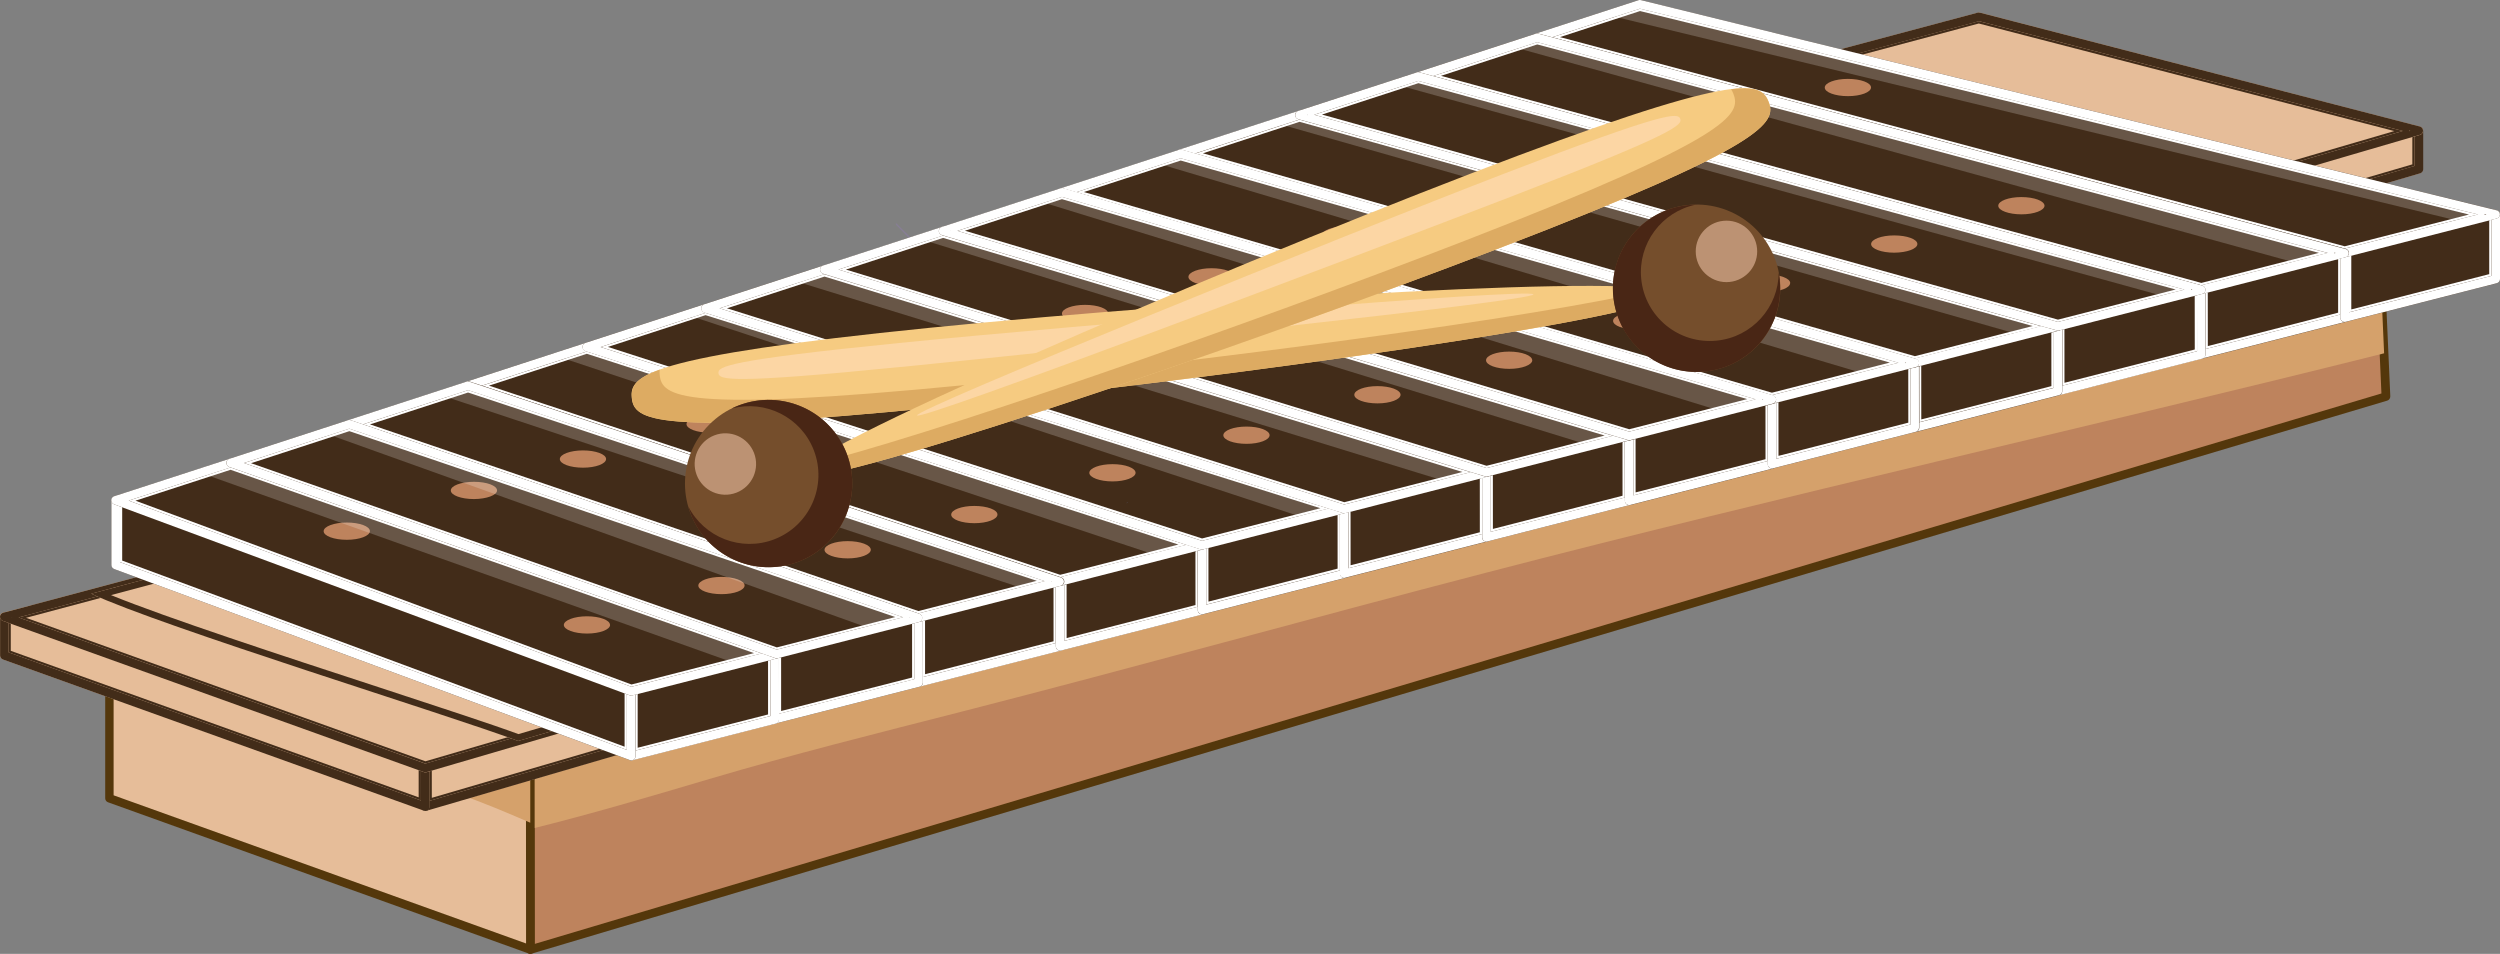 <?xml version="1.0" encoding="UTF-8"?>
<svg xmlns="http://www.w3.org/2000/svg" viewBox="0 0 262.09 100">
  <rect x="0" y="0" width="262.09" height="100" fill="#808080" stroke="none"/>
  <defs>
    <style>
      .cls-1 {
        fill: #492615;
      }

      .cls-2 {
        fill: #d5a16b;
      }

      .cls-2, .cls-3, .cls-4 {
        mix-blend-mode: multiply;
      }

      .cls-5 {
        fill: #bc9273;
      }

      .cls-6, .cls-7 {
        fill: #fff;
      }

      .cls-8 {
        fill: #754e2c;
      }

      .cls-9 {
        fill: #fcd6a4;
      }

      .cls-10 {
        fill: #749ae9;
      }

      .cls-7 {
        mix-blend-mode: screen;
        opacity: .2;
      }

      .cls-11 {
        fill: #54370b;
      }

      .cls-12 {
        isolation: isolate;
      }

      .cls-13 {
        fill: #e6bd99;
      }

      .cls-14 {
        fill: #ddab62;
      }

      .cls-15 {
        fill: #422c19;
      }

      .cls-4 {
        fill: #917cb5;
        opacity: .4;
      }

      .cls-16 {
        fill: #be835d;
      }

      .cls-17 {
        fill: #f6cb81;
      }
    </style>
  </defs>
  <g class="cls-12">
    <g id="_Слой_2" data-name="Слой_2">
      <g id="_Слой_1-2" data-name="Слой_1">
        <g>
          <g>
            <path class="cls-4" d="M93.96,23.58c-.09-.09-.08-.26.05-.13,4.48,4.37,8.37,8.82,10.74,14.71,1.09,2.72,1.51,5.57,1.67,8.47.2,3.53-1.27,6.68-2.87,9.74-.09.17-.4-.2-.36-.34,1.8-5.3,2.33-10.73,1.03-16.2-1.5-6.35-5.78-11.72-10.26-16.24Z"/>
            <g>
              <polygon class="cls-16" points="248.9 13.67 55.58 69.27 55.6 99.55 250.13 41.57 248.9 13.67"/>
              <path class="cls-11" d="M55.6,100c-.1,0-.19-.03-.27-.09-.11-.08-.18-.22-.18-.36l-.03-30.29c0-.2.13-.37.32-.43L248.78,13.24c.13-.04.27-.01.39.07.11.08.18.21.19.34l1.23,27.9c0,.2-.12.39-.32.45L55.73,99.98s-.08.02-.13.02ZM56.02,69.61l.02,29.35,193.62-57.71-1.19-26.98L56.02,69.61Z"/>
            </g>
            <path class="cls-2" d="M74.35,81.67c8.79-2.6,17.65-4.81,26.53-7.08,18.36-4.7,36.61-9.8,54.95-14.56,31.26-8.13,62.78-15.15,94.11-22.99l-1.03-23.38L55.58,69.27v17.65c6.32-1.56,12.54-3.4,18.77-5.25Z"/>
            <g>
              <polygon class="cls-13" points="55.58 69.27 11.46 66.38 11.48 83.7 55.6 99.55 55.6 95.52 55.58 69.27"/>
              <path class="cls-11" d="M55.6,100c-.05,0-.1,0-.15-.03l-44.12-15.86c-.18-.06-.3-.23-.3-.42v-17.32c-.01-.12.04-.24.13-.33.09-.09.21-.13.34-.12l44.12,2.89c.24.01.42.21.42.44l.02,30.29c0,.14-.07.28-.19.37-.08.05-.17.08-.26.08ZM11.92,83.38l43.23,15.53-.02-29.23-43.22-2.83v16.53Z"/>
            </g>
            <path class="cls-2" d="M30.65,77.26c5.82,1.83,11.52,4.02,17.3,5.95,2.6.87,5.12,1.96,7.64,3.04v-16.98s-44.13-2.89-44.13-2.89v5.46c5.95,2.8,13.03,3.48,19.19,5.41Z"/>
            <g>
              <g>
                <g>
                  <g>
                    <path class="cls-13" d="M77.69,46.46l-33.14,7.81.03,30.28,73.25-21.43c-14.01-4.14-27.73-9.3-40.14-16.67Z"/>
                    <path class="cls-15" d="M77.58,47.19c10.48,6.2,22.56,11.29,37.85,15.93l-70.16,20.52-.02-28.83,32.34-7.62M77.69,46.46l-33.14,7.81.03,30.28,73.25-21.43c-14.01-4.14-27.73-9.3-40.14-16.67h0Z"/>
                  </g>
                  <g>
                    <path class="cls-13" d="M44.58,85.01c-.1,0-.19-.03-.27-.09-.11-.08-.18-.22-.18-.36l-.02-30.29c0-.21.14-.39.35-.44l33.13-7.81c.11-.03.23,0,.33.05,10.95,6.51,23.68,11.79,40.04,16.63.19.06.32.23.32.43s-.13.37-.32.43l-73.25,21.42s-.08.02-.13.02ZM45,54.63l.02,29.33,71.22-20.83c-15.67-4.72-27.98-9.88-38.63-16.19l-32.61,7.69Z"/>
                    <path class="cls-15" d="M116.93,63.12s.04.01.06.02l-.06.02s0-.01,0-.02c0,0,0-.01,0-.02M77.69,46.02s-.07,0-.1.01l-33.13,7.81c-.2.05-.35.23-.35.44l.02,30.29c0,.14.07.27.18.36.08.06.17.09.27.09.04,0,.08,0,.13-.02l73.25-21.42c.19-.05.32-.23.32-.43s-.13-.37-.32-.43c-16.36-4.84-29.09-10.12-40.04-16.63-.07-.04-.15-.06-.23-.06h0ZM45.02,83.96l-.02-29.33,32.61-7.69c10.65,6.31,22.97,11.47,38.63,16.19l-71.22,20.83h0Z"/>
                  </g>
                </g>
                <g>
                  <g>
                    <path class="cls-13" d="M207.47,5.8l-50.87,11.99c12.57,7.29,26.43,12.37,40.56,16.45l56.42-16.5v-4.03s-46.11-7.91-46.11-7.91Z"/>
                    <path class="cls-15" d="M207.5,6.49l45.4,7.79v2.95s-55.74,16.3-55.74,16.3c-15.69-4.55-28.05-9.49-38.71-15.48l49.05-11.56M207.47,5.8l-50.87,11.99c12.57,7.29,26.43,12.37,40.56,16.45l56.42-16.5v-4.03s-46.11-7.91-46.11-7.91h0Z"/>
                  </g>
                  <g>
                    <path class="cls-13" d="M197.16,34.69s-.08,0-.13-.02c-16.61-4.8-29.53-10.04-40.66-16.5-.16-.09-.24-.27-.22-.45.03-.18.16-.33.34-.37l50.87-11.99c.06-.01.12-.01.18,0l46.1,7.91c.22.04.37.22.37.44v4.03c0,.2-.13.37-.32.43l-56.42,16.5s-.08.02-.13.02ZM157.81,17.96c10.81,6.14,23.36,11.18,39.35,15.81l55.97-16.37v-3.32s-45.65-7.83-45.65-7.83l-49.68,11.71Z"/>
                    <path class="cls-15" d="M207.47,5.35s-.07,0-.1.01l-50.87,11.99c-.18.04-.31.19-.34.37-.03.18.06.36.22.45,11.13,6.45,24.05,11.69,40.66,16.5.04.01.08.02.13.02s.08,0,.13-.02l56.42-16.5c.19-.06.32-.23.32-.43v-4.03c0-.22-.16-.4-.38-.44l-46.1-7.91s-.05,0-.08,0h0ZM197.16,33.77c-15.99-4.63-28.54-9.67-39.35-15.81l49.68-11.71,45.64,7.83v3.32s-55.97,16.37-55.97,16.37h0Z"/>
                  </g>
                </g>
                <g>
                  <g>
                    <polygon class="cls-13" points="44.55 54.28 .45 64.67 .45 68.71 44.58 84.56 44.57 80.53 44.55 54.28"/>
                    <path class="cls-15" d="M43.87,55.14l.02,25.39v3.06S1.13,68.23,1.13,68.23v-3.01s42.74-10.07,42.74-10.07M44.55,54.28L.45,64.67v4.03s44.13,15.85,44.13,15.85v-4.03s-.03-26.25-.03-26.25h0Z"/>
                  </g>
                  <g>
                    <path class="cls-13" d="M44.58,85.01c-.05,0-.1,0-.15-.03L.3,69.13c-.18-.06-.3-.23-.3-.42v-4.04c0-.21.14-.39.34-.44l44.11-10.4c.13-.03.27,0,.38.09.11.09.17.21.17.35l.02,30.28c0,.15-.07.28-.19.37-.08.05-.17.08-.26.08ZM.9,68.39l43.23,15.53-.02-29.08L.9,65.03v3.37Z"/>
                    <path class="cls-15" d="M44.55,53.83s-.07,0-.1.01L.35,64.24c-.2.05-.34.23-.34.44v4.04c0,.19.12.36.3.42l44.13,15.85s.1.03.15.03c.09,0,.18-.03.26-.08.12-.08.19-.22.19-.37l-.02-30.28c0-.14-.06-.26-.17-.35-.08-.06-.18-.1-.28-.1h0ZM44.13,83.92L.9,68.39v-3.37s43.21-10.19,43.21-10.19l.02,29.08h0Z"/>
                  </g>
                </g>
              </g>
              <g>
                <g>
                  <path class="cls-13" d="M190.37,32.19l63.21-18.49L207.47,1.76l-53.7,14.32c11.32,6.99,23.78,12.05,36.6,16.1Z"/>
                  <path class="cls-15" d="M207.47,2.47l43.54,11.27-60.63,17.73c-13.71-4.35-25.14-9.31-34.89-15.14l51.98-13.87M207.47,1.76l-53.7,14.32c11.32,6.99,23.78,12.05,36.6,16.1l63.21-18.49L207.47,1.76h0Z"/>
                </g>
                <g>
                  <path class="cls-13" d="M190.37,32.64s-.09,0-.13-.02c-14.53-4.6-26.54-9.88-36.7-16.15-.15-.09-.23-.27-.21-.45.03-.18.15-.32.33-.37L207.35,1.33c.08-.02.15-.02.23,0l46.11,11.94c.2.05.33.23.34.43,0,.2-.13.38-.32.44l-63.21,18.49s-.08.02-.13.02ZM154.89,16.25c9.88,5.98,21.5,11.04,35.48,15.47l61.52-17.99-44.42-11.51-52.58,14.03Z"/>
                  <path class="cls-15" d="M252.57,13.69l.12.03-.11.03s0-.02,0-.03c0-.01,0-.02,0-.03M207.47,1.31s-.08,0-.12.01l-53.7,14.33c-.17.05-.3.19-.33.37-.03.18.06.35.21.45,10.16,6.27,22.17,11.55,36.7,16.15.04.01.08.02.12.02,0,0,0,0,.01,0,.04,0,.08,0,.13-.02l63.21-18.49c.19-.05.33-.23.32-.44,0-.2-.14-.38-.34-.43L207.58,1.33s-.07-.01-.11-.01h0ZM190.38,31.72c-13.98-4.43-25.6-9.5-35.48-15.47l52.58-14.03,44.42,11.51-61.52,17.99h0Z"/>
                </g>
              </g>
              <g>
                <g>
                  <path class="cls-13" d="M74.99,44.78L.45,64.67l44.13,15.85,66.56-19.47c-12.69-4.11-24.99-9.24-36.15-16.28Z"/>
                  <path class="cls-15" d="M74.88,45.52c9.52,5.97,20.65,11.06,33.96,15.5l-64.24,18.79L2.73,64.77l72.14-19.25M74.99,44.78L.45,64.67l44.13,15.85,66.56-19.47c-12.69-4.11-24.99-9.24-36.15-16.28h0Z"/>
                </g>
                <g>
                  <path class="cls-13" d="M44.57,80.97c-.05,0-.1,0-.15-.03L.3,65.09c-.18-.07-.3-.24-.3-.44,0-.2.14-.36.33-.41l74.54-19.89c.12-.03.25-.01.36.06,9.99,6.3,21.78,11.61,36.05,16.23.19.06.31.24.31.43,0,.2-.13.37-.32.42l-66.56,19.47s-.08.02-.13.02ZM1.95,64.73l42.64,15.32,65.04-19.02c-13.65-4.51-25.02-9.68-34.71-15.77L1.95,64.73Z"/>
                  <path class="cls-15" d="M110.31,61.04s.02,0,.03.01h-.03s0,0,0,0c0,0,0,0,0-.01M1.26,64.7s0,0,0,0c0,0,0,0,0,.01h-.03s.03-.02.03-.02M74.99,44.34s-.08,0-.12.01L.33,64.24c-.19.05-.32.22-.33.41,0,.2.11.37.3.44l44.13,15.85s.1.03.15.03c.04,0,.08,0,.13-.02l66.56-19.47c.19-.06.32-.23.32-.42,0-.2-.12-.37-.31-.43-14.27-4.62-26.06-9.92-36.05-16.23-.07-.05-.16-.07-.24-.07h0ZM44.59,80.06L1.95,64.73l72.97-19.47c9.69,6.09,21.06,11.26,34.71,15.77l-65.04,19.02h0Z"/>
                </g>
              </g>
              <g class="cls-3">
                <path class="cls-13" d="M54.32,77.68l56.81-16.62c-12.69-4.11-24.99-9.24-36.15-16.28L9.56,62.24c7.4,3.46,37.64,12.76,44.76,15.44Z"/>
                <path class="cls-15" d="M74.88,45.52c9.52,5.97,20.65,11.06,33.96,15.5l-54.49,15.94c-2.7-1-8.24-2.81-14.63-4.91-10.04-3.28-22.27-7.29-28.08-9.66l63.24-16.88M74.99,44.78L9.56,62.24c7.4,3.46,37.64,12.76,44.76,15.44l56.81-16.62c-12.69-4.11-24.99-9.24-36.15-16.28h0Z"/>
              </g>
            </g>
            <g>
              <g>
                <g>
                  <g>
                    <polygon class="cls-15" points="111.1 24.45 96.27 28.64 96.3 68.17 96.3 71.56 111.14 67.76 111.13 66.19 111.1 24.45"/>
                    <path class="cls-6" d="M110.42,25.35l.03,40.84v1.04s-13.47,3.45-13.47,3.45v-2.51s-.03-39.01-.03-39.01l13.47-3.81M111.1,24.45l-14.83,4.2.03,39.52v3.39s14.84-3.8,14.84-3.8v-1.57s-.04-41.75-.04-41.75h0Z"/>
                  </g>
                  <g>
                    <path class="cls-15" d="M96.3,72c-.1,0-.2-.03-.28-.09-.11-.08-.17-.21-.17-.35l-.04-42.91c0-.2.13-.38.33-.43l14.83-4.2c.13-.04.28-.01.39.07.11.08.18.22.18.36l.03,43.31c0,.21-.14.38-.34.43l-14.83,3.79s-.07.01-.11.01ZM96.72,28.98l.03,42,13.94-3.57-.03-42.37-13.94,3.94Z"/>
                    <path class="cls-6" d="M111.1,24s-.08,0-.12.02l-14.83,4.2c-.19.05-.33.23-.33.43l.04,42.91c0,.14.06.27.17.35.08.06.18.09.28.09.04,0,.07,0,.11-.01l14.83-3.79c.2-.05.34-.23.34-.43l-.03-43.31c0-.14-.07-.27-.18-.36-.08-.06-.17-.09-.27-.09h0ZM96.75,70.98l-.03-42,13.94-3.94.03,42.37-13.94,3.57h0Z"/>
                  </g>
                </g>
                <g>
                  <g>
                    <polygon class="cls-15" points="125.98 20.24 111.1 24.45 111.13 66.19 111.14 67.76 126.01 63.96 126.01 63.1 125.98 20.24"/>
                    <path class="cls-6" d="M125.3,21.14l.03,41.96v.33s-13.51,3.46-13.51,3.46v-.69s-.03-41.23-.03-41.23l13.51-3.82M125.98,20.24l-14.88,4.21.03,41.75v1.57s14.88-3.8,14.88-3.8v-.86s-.03-42.86-.03-42.86h0Z"/>
                  </g>
                  <g>
                    <path class="cls-15" d="M111.14,68.21c-.1,0-.2-.03-.28-.09-.11-.09-.17-.22-.17-.36l-.03-43.31c0-.2.13-.38.32-.43l14.88-4.21c.13-.04.28-.01.39.07.11.08.18.22.18.36l.03,43.72c0,.21-.14.38-.34.43l-14.88,3.8s-.07.01-.11.01ZM111.55,24.79l.03,42.4,13.98-3.58-.03-42.78-13.98,3.96Z"/>
                    <path class="cls-6" d="M125.98,19.79s-.08,0-.12.02l-14.88,4.21c-.19.05-.33.23-.32.43l.03,43.31c0,.14.07.27.17.36.08.06.18.09.28.09.04,0,.07,0,.11-.01l14.88-3.8c.2-.05.34-.23.34-.43l-.03-43.72c0-.14-.07-.27-.18-.36-.08-.06-.17-.09-.27-.09h0ZM111.58,67.19l-.03-42.4,13.98-3.96.03,42.78-13.98,3.58h0Z"/>
                  </g>
                </g>
                <g>
                  <g>
                    <polygon class="cls-15" points="125.98 20.24 126.01 63.1 126.01 63.96 140.91 60.15 140.88 16.02 125.98 20.24"/>
                    <path class="cls-6" d="M140.2,16.92l.03,42.69-13.54,3.46-.03-42.32,13.54-3.83M140.88,16.02l-14.9,4.22.03,42.86v.86s14.9-3.81,14.9-3.81l-.04-44.13h0Z"/>
                  </g>
                  <g>
                    <path class="cls-15" d="M126.01,64.41c-.1,0-.19-.03-.27-.09-.11-.08-.17-.21-.17-.35l-.03-43.72c0-.2.13-.38.32-.43l14.9-4.22c.13-.04.28-.01.39.07.11.08.18.22.18.36l.04,44.13c0,.2-.14.38-.34.43l-14.9,3.81s-.07.01-.11.01ZM126.43,20.58l.03,42.8,14.01-3.58-.03-43.19-14.01,3.96Z"/>
                    <path class="cls-6" d="M140.88,15.57s-.08,0-.12.02l-14.9,4.22c-.19.05-.33.23-.32.43l.03,43.72c0,.14.07.27.17.35.08.06.18.09.27.09.04,0,.08,0,.11-.01l14.9-3.81c.2-.05.34-.23.34-.43l-.04-44.13c0-.14-.07-.27-.18-.36-.08-.06-.18-.09-.27-.09h0ZM126.46,63.38l-.03-42.8,14.01-3.96.03,43.19-14.01,3.58h0Z"/>
                  </g>
                </g>
                <g>
                  <g>
                    <polygon class="cls-15" points="96.27 28.64 81.17 32.91 81.2 71.06 81.21 75.42 96.3 71.56 96.3 68.17 96.27 28.64"/>
                    <path class="cls-6" d="M95.59,29.55l.03,38.62v2.86s-13.73,3.51-13.73,3.51v-3.48s-.03-37.63-.03-37.63l13.73-3.89M96.27,28.64l-15.1,4.27.03,38.15v4.36s15.1-3.86,15.1-3.86v-3.39s-.04-39.52-.04-39.52h0Z"/>
                  </g>
                  <g>
                    <path class="cls-15" d="M81.21,75.86c-.1,0-.2-.03-.28-.09-.11-.08-.17-.21-.17-.35l-.04-42.5c0-.2.13-.37.33-.43l15.1-4.27c.13-.04.28-.01.39.07.11.08.18.22.18.36l.04,42.91c0,.2-.14.38-.34.43l-15.1,3.86s-.07.01-.11.01ZM81.62,33.25l.03,41.59,14.2-3.63-.03-41.97-14.2,4.02Z"/>
                    <path class="cls-6" d="M96.27,28.2s-.08,0-.13.02l-15.1,4.27c-.19.06-.33.23-.33.43l.04,42.5c0,.14.06.27.17.35.08.06.18.09.28.09.04,0,.07,0,.11-.01l15.1-3.86c.2-.05.34-.23.34-.43l-.04-42.91c0-.14-.07-.27-.18-.36-.08-.06-.17-.09-.27-.09h0ZM81.65,74.84l-.03-41.59,14.2-4.02.03,41.97-14.2,3.63h0Z"/>
                  </g>
                </g>
                <g>
                  <g>
                    <polygon class="cls-15" points="140.88 16.02 140.91 60.15 155.83 56.33 155.8 11.8 140.88 16.02"/>
                    <path class="cls-6" d="M155.11,12.7l.03,43.1-13.55,3.46-.03-42.73,13.55-3.83M155.8,11.8l-14.92,4.22.04,44.13,14.92-3.81-.04-44.53h0Z"/>
                  </g>
                  <g>
                    <path class="cls-15" d="M140.92,60.59c-.1,0-.2-.03-.27-.1-.11-.08-.17-.22-.17-.35l-.03-44.12c0-.2.13-.38.33-.43l14.91-4.22c.13-.04.28-.01.39.07.11.08.18.22.18.36l.04,44.53c0,.2-.14.38-.34.43l-14.91,3.82s-.07.02-.11.02ZM141.33,16.36l.04,43.21,14.02-3.59-.04-43.59-14.02,3.97Z"/>
                    <path class="cls-6" d="M155.79,11.35s-.08,0-.12.02l-14.91,4.22c-.19.05-.33.23-.33.43l.03,44.12c0,.14.07.27.17.35.08.06.18.1.27.1.04,0,.07,0,.11-.02l14.91-3.82c.2-.05.34-.23.34-.43l-.04-44.53c0-.14-.07-.27-.18-.36-.08-.06-.17-.09-.27-.09h0ZM141.36,59.57l-.04-43.21,14.02-3.97.04,43.59-14.02,3.59h0Z"/>
                  </g>
                </g>
                <g>
                  <g>
                    <polygon class="cls-15" points="81.17 32.91 66.13 37.17 66.16 72.47 66.17 79.26 81.21 75.42 81.2 71.06 81.17 32.91"/>
                    <path class="cls-6" d="M80.49,33.82l.03,37.25v3.83s-13.67,3.49-13.67,3.49v-5.92s-.03-34.78-.03-34.78l13.67-3.87M81.17,32.91l-15.04,4.26.03,35.3v6.79s15.04-3.84,15.04-3.84v-4.36s-.04-38.15-.04-38.15h0Z"/>
                  </g>
                  <g>
                    <path class="cls-15" d="M66.17,79.71c-.1,0-.2-.03-.28-.1-.11-.08-.17-.21-.17-.35l-.04-42.09c0-.2.13-.38.33-.43l15.03-4.26c.13-.04.28,0,.39.08.11.08.18.22.18.36l.04,42.5c0,.2-.14.38-.34.43l-15.04,3.85s-.08.01-.11.01ZM66.58,37.51l.03,41.18,14.14-3.62-.03-41.56-14.14,4Z"/>
                    <path class="cls-6" d="M81.17,32.47s-.08,0-.12.02l-15.03,4.26c-.2.05-.33.23-.33.43l.04,42.09c0,.14.06.27.17.35.08.06.18.1.28.1.04,0,.07,0,.11-.01l15.04-3.85c.2-.05.34-.23.34-.43l-.04-42.5c0-.14-.06-.27-.18-.36-.08-.06-.18-.09-.27-.09h0ZM66.62,78.69l-.03-41.18,14.14-4,.03,41.56-14.14,3.62h0Z"/>
                  </g>
                </g>
                <g>
                  <g>
                    <polygon class="cls-15" points="66.13 37.17 12.13 52.45 12.13 59.24 66.17 79.26 66.16 72.47 66.13 37.17"/>
                    <path class="cls-6" d="M65.45,38.07l.03,34.4v5.81S12.81,58.77,12.81,58.77v-5.8s52.64-14.89,52.64-14.89M66.13,37.17l-54.01,15.28v6.79s54.04,20.02,54.04,20.02v-6.79s-.04-35.3-.04-35.3h0Z"/>
                  </g>
                  <g>
                    <path class="cls-15" d="M66.17,79.71c-.05,0-.1,0-.16-.03L11.98,59.66c-.17-.07-.29-.23-.29-.42v-6.79c0-.2.13-.38.32-.43l54.01-15.28c.13-.04.28-.01.39.07.11.09.18.22.18.36l.04,42.09c0,.15-.07.28-.19.37-.08.05-.17.08-.26.08ZM12.58,58.93l53.14,19.69-.03-40.86-53.11,15.03v6.14Z"/>
                    <path class="cls-6" d="M66.14,36.72s-.08,0-.12.02l-54.01,15.28c-.19.05-.33.23-.33.43v6.79c0,.19.12.35.3.42l54.04,20.02c.05.02.1.03.16.03.09,0,.18-.03.26-.08.12-.08.19-.22.19-.37l-.04-42.09c0-.14-.06-.27-.18-.36-.08-.06-.17-.09-.27-.09h0ZM65.72,78.62L12.58,58.93v-6.14s53.11-15.03,53.11-15.03l.03,40.86h0Z"/>
                  </g>
                </g>
                <g>
                  <g>
                    <polygon class="cls-15" points="230.75 17.23 230.77 37.16 245.81 33.32 245.8 19.79 230.75 17.23"/>
                    <path class="cls-6" d="M231.44,18.04l13.68,2.32v12.42s-13.66,3.5-13.66,3.5l-.02-18.25M230.75,17.23l.02,19.93,15.04-3.85v-13.53s-15.06-2.56-15.06-2.56h0Z"/>
                  </g>
                  <g>
                    <path class="cls-15" d="M230.77,37.61c-.1,0-.2-.03-.27-.09-.11-.09-.17-.22-.17-.35l-.02-19.93c0-.13.06-.26.16-.34.1-.09.23-.12.36-.1l15.04,2.55c.22.04.37.22.37.44v13.53c.01.21-.13.38-.33.43l-15.04,3.85s-.07.02-.11.02ZM231.2,17.76l.02,18.83,14.14-3.62v-12.81s-14.16-2.4-14.16-2.4Z"/>
                    <path class="cls-6" d="M230.75,16.78c-.11,0-.21.04-.29.11-.1.09-.16.21-.16.34l.02,19.93c0,.14.06.27.17.35.08.06.18.09.27.09.04,0,.08,0,.11-.02l15.04-3.85c.2-.05.34-.23.34-.43v-13.53c-.01-.22-.17-.41-.39-.44l-15.04-2.55s-.05,0-.08,0h0ZM231.22,36.59l-.02-18.83,14.15,2.4v12.81s-14.13,3.62-14.13,3.62h0Z"/>
                  </g>
                </g>
                <g>
                  <g>
                    <polygon class="cls-15" points="215.73 14.68 215.75 41.01 230.77 37.16 230.75 17.23 215.73 14.68"/>
                    <path class="cls-6" d="M216.41,15.49l13.66,2.32.02,18.83-13.66,3.49-.02-24.64M215.73,14.68l.02,26.33,15.02-3.84-.02-19.93-15.02-2.55h0Z"/>
                  </g>
                  <g>
                    <path class="cls-15" d="M215.75,41.45c-.1,0-.2-.03-.28-.1-.11-.08-.17-.21-.17-.35l-.02-26.33c0-.13.06-.26.16-.34.1-.08.23-.12.36-.1l15.03,2.55c.21.04.37.22.37.44l.02,19.93c0,.2-.14.38-.34.43l-15.02,3.84s-.07.01-.11.01ZM216.18,15.21l.02,25.22,14.13-3.61-.02-19.21-14.13-2.4Z"/>
                    <path class="cls-6" d="M215.73,14.23c-.11,0-.21.04-.29.1-.1.09-.16.21-.16.34l.02,26.33c0,.14.07.27.17.35.08.06.18.1.28.1.04,0,.07,0,.11-.01l15.02-3.84c.2-.05.34-.23.34-.43l-.02-19.93c0-.22-.16-.4-.37-.44l-15.03-2.55s-.05,0-.07,0h0ZM216.2,40.43l-.02-25.22,14.13,2.4.02,19.21-14.13,3.61h0Z"/>
                  </g>
                </g>
                <g>
                  <g>
                    <polygon class="cls-15" points="155.8 11.8 155.83 56.33 170.79 52.51 170.76 7.57 155.8 11.8"/>
                    <path class="cls-6" d="M170.07,8.47l.03,43.5-13.59,3.48-.03-43.14,13.6-3.84M170.76,7.57l-14.96,4.23.04,44.53,14.96-3.83-.04-44.93h0Z"/>
                  </g>
                  <g>
                    <path class="cls-15" d="M155.83,56.78c-.1,0-.2-.03-.28-.1-.11-.08-.17-.21-.17-.35l-.04-44.53c0-.2.13-.37.33-.43l14.96-4.23c.13-.04.28-.01.39.07.11.08.18.22.18.36l.04,44.93c0,.2-.14.38-.34.43l-14.96,3.83s-.07.01-.11.02ZM156.24,12.14l.03,43.62,14.07-3.6-.04-43.99-14.07,3.98Z"/>
                    <path class="cls-6" d="M170.76,7.12s-.08,0-.12.02l-14.96,4.23c-.19.06-.33.23-.33.43l.04,44.53c0,.14.06.27.17.35.08.06.18.1.28.1.04,0,.07,0,.11-.02l14.96-3.83c.2-.05.34-.23.34-.43l-.04-44.93c0-.14-.07-.27-.18-.36-.08-.06-.17-.09-.27-.09h0ZM156.28,55.76l-.03-43.62,14.07-3.98.04,43.99-14.07,3.6h0Z"/>
                  </g>
                </g>
                <g>
                  <g>
                    <polygon class="cls-15" points="200.72 12.13 200.75 44.84 215.75 41.01 215.73 14.68 200.72 12.13"/>
                    <path class="cls-6" d="M201.4,12.94l13.64,2.32.02,25.22-13.64,3.49-.03-31.02M200.72,12.13l.03,32.71,15-3.84-.02-26.33-15.01-2.55h0Z"/>
                  </g>
                  <g>
                    <path class="cls-15" d="M200.75,45.29c-.1,0-.2-.03-.27-.09-.11-.08-.17-.21-.17-.35l-.03-32.71c0-.13.06-.26.16-.34.1-.08.23-.12.36-.1l15.01,2.55c.22.04.37.22.37.44l.02,26.33c0,.2-.14.38-.34.43l-15,3.84s-.07.01-.11.01ZM201.17,12.66l.03,31.6,14.11-3.61-.02-25.6-14.11-2.4Z"/>
                    <path class="cls-6" d="M200.72,11.68c-.11,0-.21.04-.29.11-.1.08-.16.21-.16.34l.03,32.71c0,.14.06.27.17.35.08.06.18.09.27.09.04,0,.07,0,.11-.01l15-3.84c.2-.05.34-.23.34-.43l-.02-26.33c0-.22-.16-.41-.37-.44l-15.01-2.55s-.05,0-.07,0h0ZM201.19,44.27l-.03-31.6,14.11,2.4.02,25.6-14.11,3.61h0Z"/>
                  </g>
                </g>
                <g>
                  <g>
                    <polygon class="cls-15" points="261.64 22.47 245.8 19.79 245.81 33.32 261.65 29.27 261.64 22.47"/>
                    <path class="cls-6" d="M246.48,20.59l14.48,2.46v5.69s-14.46,3.7-14.46,3.7v-11.84M245.8,19.79v13.53s15.85-4.05,15.85-4.05v-6.79s-15.85-2.69-15.85-2.69h0Z"/>
                  </g>
                  <g>
                    <path class="cls-15" d="M245.81,33.76c-.1,0-.2-.03-.28-.09-.11-.08-.17-.21-.17-.35v-13.53c-.01-.13.05-.26.15-.34.1-.08.23-.12.36-.1l15.84,2.69c.21.04.37.22.37.44v6.79c0,.2-.13.38-.33.43l-15.84,4.05s-.07.01-.11.01ZM246.25,20.31v12.43s14.95-3.82,14.95-3.82v-6.07s-14.95-2.54-14.95-2.54Z"/>
                    <path class="cls-6" d="M245.81,19.34c-.11,0-.21.03-.3.1-.1.09-.16.21-.16.34v13.53c.01.14.07.27.18.35.08.06.17.09.27.09,0,0,0,0,0,0,.04,0,.07,0,.11-.01l15.84-4.05c.2-.05.34-.23.34-.43v-6.79c0-.22-.16-.41-.38-.44l-15.84-2.69s-.04,0-.07,0h0ZM246.26,32.74v-12.43s14.94,2.54,14.94,2.54v6.07s-14.94,3.82-14.94,3.82h0Z"/>
                  </g>
                </g>
                <g>
                  <g>
                    <polygon class="cls-15" points="171.92 7.24 170.76 7.57 170.79 52.51 185.77 48.67 185.74 9.59 171.92 7.24"/>
                    <path class="cls-6" d="M171.96,7.94l13.1,2.22.03,37.98-13.62,3.48-.03-43.54.52-.15M171.92,7.24l-1.16.33.04,44.93,14.98-3.83-.03-39.09-13.82-2.35h0Z"/>
                  </g>
                  <g>
                    <path class="cls-15" d="M170.79,52.95c-.1,0-.2-.03-.27-.1-.11-.08-.17-.21-.17-.35l-.04-44.93c0-.2.13-.38.33-.43l1.16-.33c.06-.02.13-.02.2,0l13.83,2.35c.21.04.37.22.37.44l.03,39.09c0,.2-.14.38-.33.43l-14.98,3.83s-.07.01-.11.01ZM171.2,7.91l.04,44.02,14.08-3.6-.03-38.36-13.35-2.27-.74.21Z"/>
                    <path class="cls-6" d="M171.91,6.79s-.08,0-.12.02l-1.16.33c-.19.05-.33.23-.33.43l.04,44.93c0,.14.07.27.17.35.08.06.18.1.27.1.04,0,.08,0,.11-.01l14.98-3.83c.2-.05.33-.23.33-.43l-.03-39.09c0-.22-.16-.4-.37-.44l-13.83-2.35s-.05,0-.08,0h0ZM171.24,51.93l-.04-44.02.74-.21,13.35,2.27.03,38.36-14.08,3.6h0Z"/>
                  </g>
                </g>
                <g>
                  <g>
                    <polygon class="cls-15" points="185.74 9.59 185.77 48.67 200.75 44.84 200.72 12.13 185.74 9.59"/>
                    <path class="cls-6" d="M186.42,10.4l13.61,2.31.03,31.6-13.61,3.48-.03-37.4M185.74,9.59l.03,39.09,14.97-3.83-.03-32.71-14.98-2.54h0Z"/>
                  </g>
                  <g>
                    <path class="cls-15" d="M185.77,49.12c-.1,0-.19-.03-.27-.09-.11-.09-.17-.22-.17-.35l-.03-39.09c0-.13.06-.26.16-.34.1-.09.23-.12.37-.1l14.98,2.54c.21.04.37.22.37.44l.03,32.71c0,.21-.14.38-.34.43l-14.97,3.83s-.07.01-.11.01ZM186.19,10.12l.03,37.98,14.08-3.6-.03-31.99-14.08-2.39Z"/>
                    <path class="cls-6" d="M185.74,9.14c-.11,0-.21.03-.29.1-.1.08-.16.21-.16.34l.03,39.09c0,.14.07.27.17.35.08.06.18.09.27.09.04,0,.07,0,.11-.01l14.97-3.83c.2-.05.34-.23.34-.43l-.03-32.71c0-.22-.16-.4-.37-.44l-14.98-2.54s-.05,0-.07,0h0ZM186.22,48.1l-.03-37.98,14.08,2.39.03,31.99-14.08,3.6h0Z"/>
                  </g>
                </g>
              </g>
              <g>
                <g>
                  <g>
                    <polygon class="cls-15" points="49.07 40.43 111.11 60.97 126 57.17 61.52 36.38 49.07 40.43"/>
                    <path class="cls-6" d="M61.52,37.09l62.02,20-12.4,3.17-59.88-19.83,10.26-3.34M61.52,36.38l-12.44,4.05,62.04,20.55,14.89-3.81-64.48-20.79h0Z"/>
                  </g>
                  <g>
                    <path class="cls-15" d="M111.11,61.42s-.09,0-.14-.02l-62.04-20.54c-.18-.06-.31-.23-.31-.43,0-.19.13-.37.31-.43l12.44-4.05c.09-.03.19-.03.28,0l64.49,20.79c.19.06.32.24.31.44,0,.2-.14.37-.33.42l-14.89,3.81s-.07.02-.11.02ZM50.51,40.43l60.62,20.08,13.26-3.39-62.87-20.27-11.01,3.59Z"/>
                    <path class="cls-6" d="M125.07,57.11l.08.03-.08.02s0-.01,0-.02c0,0,0-.02,0-.03M61.52,35.93s-.1,0-.14.02l-12.44,4.05c-.18.06-.31.23-.31.43,0,.19.12.37.31.43l62.04,20.54s.09.02.14.02c.04,0,.07,0,.11-.02l14.89-3.81c.19-.05.33-.22.33-.42,0-.2-.12-.38-.31-.44l-64.49-20.79s-.09-.02-.13-.02h0ZM111.13,60.51l-60.62-20.08,11.01-3.59,62.87,20.27-13.26,3.39h0Z"/>
                  </g>
                </g>
                <g>
                  <g>
                    <polygon class="cls-15" points="36.62 44.48 96.25 64.77 111.11 60.97 49.07 40.43 36.62 44.48"/>
                    <path class="cls-6" d="M49.07,41.15l59.62,19.74-12.41,3.17-57.49-19.57,10.28-3.34M49.07,40.43l-12.45,4.05,59.63,20.3,14.86-3.8-62.04-20.55h0Z"/>
                  </g>
                  <g>
                    <path class="cls-15" d="M96.25,65.22s-.1,0-.14-.02l-59.62-20.3c-.18-.06-.31-.23-.3-.43,0-.19.13-.36.31-.42l12.45-4.05c.09-.03.19-.03.28,0l62.04,20.54c.19.06.31.24.31.44,0,.2-.14.37-.34.42l-14.86,3.8s-.07.01-.11.01ZM38.04,44.49l58.23,19.82,13.26-3.39-60.45-20.02-11.03,3.59Z"/>
                    <path class="cls-6" d="M110.21,60.92l.07.02-.07.02s0-.01,0-.02c0,0,0-.01,0-.02M49.07,39.98s-.09,0-.14.02l-12.45,4.05c-.18.06-.31.23-.31.42,0,.19.12.37.3.43l59.62,20.3s.09.02.14.02c.04,0,.07,0,.11-.01l14.86-3.8c.19-.05.33-.22.34-.42,0-.2-.12-.38-.31-.44l-62.04-20.54s-.09-.02-.14-.02h0ZM96.27,64.31l-58.23-19.82,11.03-3.59,60.45,20.02-13.26,3.39h0Z"/>
                  </g>
                </g>
                <g>
                  <g>
                    <polygon class="cls-15" points="61.52 36.38 126 57.17 140.91 53.35 73.97 32.32 61.52 36.38"/>
                    <path class="cls-6" d="M73.97,33.04l64.45,20.24-12.4,3.17-62.29-20.08,10.24-3.33M73.97,32.32l-12.45,4.05,64.48,20.79,14.91-3.81-66.94-21.03h0Z"/>
                  </g>
                  <g>
                    <path class="cls-15" d="M126,57.61s-.09,0-.14-.02l-64.48-20.79c-.18-.06-.31-.23-.31-.43s.13-.37.31-.43l12.45-4.05c.09-.03.19-.03.27,0l66.94,21.03c.19.06.32.24.31.44,0,.2-.14.37-.34.42l-14.91,3.81s-.08.02-.11.02ZM62.97,36.38l63.05,20.32,13.26-3.39-65.31-20.51-11,3.58Z"/>
                    <path class="cls-6" d="M62.29,36.37h0s0,0,0,0h0M139.96,53.3l.09.03-.09.02s0-.02,0-.03c0,0,0-.02,0-.02M73.96,31.88s-.09,0-.14.02l-12.45,4.05c-.18.06-.31.23-.31.43s.13.37.31.43l64.48,20.79s.09.02.14.02c.04,0,.07,0,.11-.02l14.91-3.81c.19-.05.33-.22.34-.42,0-.2-.12-.38-.31-.44l-66.94-21.03s-.09-.02-.14-.02h0ZM126.01,56.7l-63.05-20.32,11-3.58,65.31,20.51-13.26,3.39h0Z"/>
                  </g>
                </g>
                <g>
                  <g>
                    <polygon class="cls-15" points="73.97 32.32 140.91 53.35 155.84 49.53 86.41 28.27 73.97 32.32"/>
                    <path class="cls-6" d="M86.42,28.99l66.89,20.49-12.38,3.17-64.72-20.33,10.21-3.32M86.41,28.27l-12.45,4.05,66.94,21.03,14.93-3.82-69.42-21.26h0Z"/>
                  </g>
                  <g>
                    <path class="cls-15" d="M140.91,53.8s-.09,0-.13-.02l-66.95-21.03c-.19-.06-.31-.23-.31-.43,0-.2.12-.37.31-.43l12.45-4.05c.09-.03.18-.03.27,0l69.42,21.26c.19.06.32.24.32.44,0,.2-.14.37-.34.42l-14.93,3.82s-.07.01-.11.01ZM75.43,32.32l65.49,20.57,13.26-3.39-67.77-20.75-10.98,3.57Z"/>
                    <path class="cls-6" d="M74.75,32.32h0s0,0,0,.01h-.02s.02-.01.02-.01M154.87,49.48l.1.03-.1.03s0-.02,0-.03c0,0,0-.02,0-.03M86.41,27.83s-.09,0-.14.02l-12.45,4.05c-.18.06-.31.23-.31.43,0,.19.13.37.31.43l66.95,21.03s.09.02.13.02c.04,0,.07,0,.11-.01l14.93-3.82c.19-.05.33-.22.34-.42,0-.2-.12-.38-.32-.44l-69.42-21.26s-.09-.02-.13-.02h0ZM140.92,52.89l-65.49-20.57,10.98-3.57,67.77,20.75-13.26,3.39h0Z"/>
                  </g>
                </g>
                <g>
                  <g>
                    <polygon class="cls-15" points="12.13 52.45 66.16 72.47 81.41 68.57 24.18 48.53 12.13 52.45"/>
                    <path class="cls-6" d="M24.17,49.25l54.88,19.22-12.85,3.29L14.2,52.49l9.97-3.24M24.18,48.53l-12.06,3.92,54.04,20.02,15.24-3.9-57.23-20.04h0Z"/>
                  </g>
                  <g>
                    <path class="cls-15" d="M66.16,72.92c-.05,0-.11,0-.16-.03L11.97,52.87c-.18-.07-.3-.24-.29-.43,0-.19.13-.36.31-.42l12.06-3.92c.09-.03.19-.03.29,0l57.23,20.04c.19.06.31.24.3.44,0,.2-.15.37-.34.42l-15.24,3.9s-.07.01-.11.01ZM13.49,52.48l52.7,19.52,13.68-3.5-55.69-19.5-10.69,3.48Z"/>
                    <path class="cls-6" d="M80.55,68.52l.05.02h-.05s0,0,0,0c0,0,0,0,0-.01M24.18,48.08s-.09,0-.14.02l-12.06,3.92c-.18.06-.31.22-.31.42,0,.19.11.36.29.43l54.04,20.02c.05.02.1.03.16.03.04,0,.08,0,.11-.01l15.24-3.9c.19-.05.33-.22.34-.42,0-.2-.11-.38-.3-.44l-57.23-20.04s-.1-.02-.15-.02h0ZM66.19,72L13.49,52.48l10.69-3.48,55.69,19.5-13.68,3.5h0Z"/>
                  </g>
                </g>
                <g>
                  <g>
                    <polygon class="cls-15" points="24.18 48.53 81.41 68.57 96.25 64.77 36.62 44.48 24.18 48.53"/>
                    <path class="cls-6" d="M36.62,45.2l57.24,19.49-12.42,3.18-55.12-19.31,10.31-3.36M36.62,44.48l-12.44,4.05,57.23,20.04,14.84-3.8-59.63-20.3h0Z"/>
                  </g>
                  <g>
                    <path class="cls-15" d="M81.41,69.02s-.1,0-.15-.03l-57.23-20.04c-.18-.06-.3-.23-.3-.43,0-.19.13-.36.31-.42l12.44-4.05c.09-.03.19-.03.28,0l59.62,20.3c.19.06.31.24.3.44,0,.2-.15.37-.34.42l-14.84,3.8s-.07.01-.11.01ZM25.58,48.54l55.85,19.56,13.25-3.39-58.06-19.77-11.04,3.6Z"/>
                    <path class="cls-6" d="M95.36,64.72l.06.02-.06.02s0-.01,0-.02c0,0,0-.01,0-.02M36.62,44.03s-.09,0-.14.02l-12.44,4.05c-.18.06-.31.23-.31.42,0,.19.12.36.3.43l57.23,20.04s.1.03.15.03c.04,0,.07,0,.11-.01l14.84-3.8c.19-.05.33-.22.34-.42,0-.2-.12-.38-.3-.44l-59.62-20.3s-.1-.02-.15-.02h0ZM81.43,68.1l-55.85-19.56,11.04-3.6,58.06,19.77-13.25,3.39h0Z"/>
                  </g>
                </g>
                <g>
                  <g>
                    <polygon class="cls-15" points="261.64 22.47 171.91 .45 161.14 3.95 245.8 26.52 261.64 22.47"/>
                    <path class="cls-6" d="M171.94,1.16l86.9,21.33-13.03,3.33L163.54,3.89l8.39-2.73M171.91.45l-10.77,3.5,84.67,22.57,15.84-4.05L171.91.45h0Z"/>
                  </g>
                  <g>
                    <path class="cls-15" d="M245.8,26.97s-.08,0-.11-.02L161.02,4.38c-.19-.05-.33-.22-.33-.42,0-.2.12-.37.31-.44L171.77.02c.08-.03.17-.03.24-.01l89.73,22.03c.2.05.34.23.34.43,0,.2-.14.38-.34.43l-15.83,4.05s-.08.01-.11.01ZM162.71,3.91l83.09,22.15,13.99-3.58L171.93.91l-9.21,3Z"/>
                    <path class="cls-6" d="M162.03,3.91s0,.01,0,.02c0,0,0,.01,0,.02l-.07-.02.07-.02M260.48,22.43l.19.05-.19.05s0-.03,0-.05c0-.02,0-.03,0-.05M171.91,0s-.1,0-.14.02l-10.77,3.5c-.19.06-.31.24-.31.44,0,.2.14.37.33.42l84.67,22.57s.08.02.11.02.07,0,.11-.01l15.83-4.05c.2-.05.34-.23.34-.43,0-.21-.14-.38-.34-.43L172.02.01s-.07-.01-.1-.01h0ZM245.81,26.06L162.71,3.91l9.21-3,87.87,21.57-13.99,3.58h0Z"/>
                  </g>
                </g>
                <g>
                  <g>
                    <polygon class="cls-15" points="245.8 26.52 161.14 3.95 148.68 8.01 230.77 30.37 245.8 26.52"/>
                    <path class="cls-6" d="M161.16,4.66l81.95,21.85-12.33,3.15L151.07,7.95l10.09-3.29M161.14,3.95l-12.46,4.06,82.09,22.36,15.04-3.84L161.14,3.95h0Z"/>
                  </g>
                  <g>
                    <path class="cls-15" d="M230.77,30.82s-.08,0-.12-.02l-82.08-22.36c-.19-.05-.33-.22-.33-.42,0-.2.12-.38.31-.44l12.46-4.06c.08-.02.17-.03.25,0l84.67,22.57c.2.05.33.23.33.43,0,.2-.14.38-.33.43l-15.04,3.85s-.07.01-.11.01ZM150.24,7.97l80.52,21.94,13.26-3.39L161.15,4.42l-10.91,3.55Z"/>
                    <path class="cls-6" d="M149.56,7.97s0,.01,0,.02c0,0,0,.01,0,.02l-.06-.02.06-.02M244.71,26.48l.16.04-.16.04s0-.03,0-.04c0-.01,0-.03,0-.04M161.14,3.51s-.09,0-.14.02l-12.46,4.06c-.19.06-.31.24-.31.44,0,.2.14.37.33.42l82.08,22.36s.08.02.12.02c.04,0,.07,0,.11-.01l15.04-3.85c.19-.05.33-.23.33-.43,0-.2-.13-.38-.33-.43L161.25,3.52s-.08-.01-.11-.01h0ZM230.77,29.91L150.24,7.97l10.91-3.55,82.88,22.09-13.26,3.39h0Z"/>
                  </g>
                </g>
                <g>
                  <g>
                    <polygon class="cls-15" points="123.77 16.11 200.74 38.05 215.74 34.21 136.23 12.06 123.77 16.11"/>
                    <path class="cls-6" d="M136.24,12.77l76.86,21.41-12.35,3.16-74.64-21.27,10.13-3.3M136.23,12.06l-12.45,4.05,76.97,21.93,15-3.84-79.52-22.15h0Z"/>
                  </g>
                  <g>
                    <path class="cls-15" d="M200.74,38.5s-.08,0-.12-.02l-76.97-21.94c-.19-.05-.32-.22-.32-.42,0-.2.12-.37.31-.43l12.45-4.05c.09-.03.18-.03.26,0l79.52,22.15c.19.06.33.23.33.44,0,.2-.14.38-.34.43l-15,3.84s-.07.01-.11.01ZM125.3,16.09l75.44,21.5,13.26-3.39-77.77-21.66-10.93,3.56Z"/>
                    <path class="cls-6" d="M124.62,16.08s0,0,0,.01c0,0,0,0,0,.01h-.04s.04-.03.04-.03M214.69,34.16l.14.04-.14.04s0-.02,0-.04c0-.01,0-.03,0-.04M136.23,11.61s-.1,0-.14.02l-12.45,4.05c-.19.06-.31.24-.31.43,0,.2.14.37.32.42l76.97,21.94s.08.02.12.02c.04,0,.08,0,.11-.01l15-3.84c.2-.05.33-.22.34-.43,0-.2-.13-.38-.33-.44l-79.52-22.15s-.08-.02-.12-.02h0ZM200.75,37.58l-75.44-21.5,10.93-3.56,77.77,21.66-13.26,3.39h0Z"/>
                  </g>
                </g>
                <g>
                  <g>
                    <polygon class="cls-15" points="148.68 8.01 136.23 12.06 215.74 34.21 230.77 30.37 148.68 8.01"/>
                    <path class="cls-6" d="M148.7,8.72l79.39,21.63-12.34,3.16-77.16-21.5,10.11-3.29M148.68,8.01l-12.46,4.05,79.52,22.15,15.02-3.84-82.09-22.36h0Z"/>
                  </g>
                  <g>
                    <path class="cls-15" d="M215.74,34.66s-.08,0-.12-.02l-79.52-22.15c-.19-.05-.32-.23-.33-.42,0-.2.12-.38.31-.44l12.46-4.05c.09-.03.17-.03.26,0l82.08,22.36c.2.05.33.23.33.44,0,.2-.14.38-.34.43l-15.02,3.84s-.07.01-.11.01ZM137.77,12.03l77.98,21.72,13.26-3.39-80.32-21.88-10.92,3.55Z"/>
                    <path class="cls-6" d="M137.09,12.03s0,.01,0,.02c0,0,0,.01,0,.02l-.06-.02.06-.02M229.7,30.32l.15.04-.15.04s0-.03,0-.04c0-.01,0-.03,0-.04M148.69,7.56s-.1,0-.14.02l-12.46,4.05c-.19.06-.31.24-.31.44,0,.2.14.37.33.42l79.52,22.15s.08.02.12.02c.04,0,.07,0,.11-.01l15.02-3.84c.2-.05.34-.23.34-.43,0-.2-.13-.38-.33-.44L148.8,7.58s-.08-.02-.11-.02h0ZM215.75,33.75l-77.98-21.72,10.92-3.55,80.32,21.88-13.26,3.39h0Z"/>
                  </g>
                </g>
                <g>
                  <g>
                    <polygon class="cls-15" points="111.32 20.17 185.75 41.88 200.74 38.05 123.77 16.11 111.32 20.17"/>
                    <path class="cls-6" d="M123.78,16.83l74.34,21.18-12.36,3.16-72.13-21.04,10.15-3.3M123.77,16.11l-12.45,4.05,74.44,21.71,14.99-3.83-76.97-21.93h0Z"/>
                  </g>
                  <g>
                    <path class="cls-15" d="M185.75,42.33s-.08,0-.13-.02l-74.44-21.71c-.19-.06-.32-.23-.32-.42,0-.2.12-.37.31-.43l12.45-4.05c.08-.03.18-.03.26,0l76.97,21.94c.19.05.33.23.33.43,0,.2-.14.38-.34.43l-14.99,3.83s-.07.01-.11.01ZM112.83,20.15l72.93,21.27,13.27-3.39-75.25-21.44-10.95,3.56Z"/>
                    <path class="cls-6" d="M112.15,20.14s0,0,0,.01c0,0,0,0,0,.01h-.04s.04-.02.04-.02M199.71,38l.13.04-.13.03s0-.02,0-.04c0-.01,0-.02,0-.03M123.77,15.67s-.1,0-.14.02l-12.45,4.05c-.19.06-.31.23-.31.43,0,.2.13.37.32.42l74.44,21.71s.08.02.13.02c.04,0,.07,0,.11-.01l14.99-3.83c.2-.05.33-.22.34-.43,0-.2-.13-.38-.33-.43L123.89,15.68s-.08-.02-.12-.02h0ZM185.76,41.42l-72.93-21.27,10.95-3.56,75.25,21.44-13.27,3.39h0Z"/>
                  </g>
                </g>
                <g>
                  <g>
                    <polygon class="cls-15" points="86.41 28.27 155.84 49.53 170.79 45.71 98.86 24.22 86.41 28.27"/>
                    <path class="cls-6" d="M98.87,24.94l69.36,20.72-12.38,3.17-67.17-20.57,10.19-3.32M98.86,24.22l-12.45,4.05,69.42,21.26,14.95-3.82-71.92-21.49h0Z"/>
                  </g>
                  <g>
                    <path class="cls-15" d="M155.84,49.98s-.09,0-.13-.02l-69.42-21.26c-.19-.06-.31-.23-.32-.42,0-.19.12-.37.31-.43l12.45-4.05c.09-.03.18-.03.27,0l71.92,21.49c.19.06.32.24.32.44,0,.2-.14.37-.34.42l-14.95,3.82s-.07.01-.11.02ZM87.9,28.26l67.95,20.81,13.26-3.39-70.24-20.99-10.97,3.57Z"/>
                    <path class="cls-6" d="M87.22,28.26s0,0,0,0c0,0,0,0,0,0h-.02s.02-.01.02-.01M169.79,45.66l.11.03-.11.03s0-.02,0-.03c0-.01,0-.02,0-.03M98.87,23.77s-.1,0-.14.02l-12.45,4.05c-.19.06-.31.23-.31.43,0,.19.13.37.32.42l69.42,21.26s.09.02.13.02c.04,0,.07,0,.11-.02l14.95-3.82c.2-.05.33-.22.34-.42,0-.2-.13-.38-.32-.44l-71.92-21.49s-.08-.02-.12-.02h0ZM155.85,49.07l-67.95-20.81,10.97-3.57,70.24,20.99-13.26,3.39h0Z"/>
                  </g>
                </g>
                <g>
                  <g>
                    <polygon class="cls-15" points="98.86 24.22 170.79 45.71 185.75 41.88 111.32 20.17 98.86 24.22"/>
                    <path class="cls-6" d="M111.33,20.88l71.84,20.96-12.37,3.16-69.64-20.81,10.17-3.31M111.32,20.17l-12.45,4.05,71.92,21.49,14.97-3.83-74.44-21.71h0Z"/>
                  </g>
                  <g>
                    <path class="cls-15" d="M170.79,46.16s-.09,0-.13-.02l-71.92-21.49c-.19-.06-.32-.23-.32-.42,0-.2.12-.37.31-.43l12.45-4.05c.09-.03.18-.03.26,0l74.44,21.72c.19.06.33.23.32.44,0,.2-.14.38-.34.43l-14.97,3.83s-.07.01-.11.01ZM100.37,24.2l70.43,21.05,13.26-3.39-72.73-21.22-10.96,3.56Z"/>
                    <path class="cls-6" d="M99.68,24.2s0,0,0,0c0,0,0,0,0,.01h-.03s.03-.02.03-.02M184.74,41.83l.12.03-.12.03s0-.02,0-.03c0-.01,0-.02,0-.03M111.32,19.72s-.1,0-.14.02l-12.45,4.05c-.19.06-.31.24-.31.43,0,.2.13.37.32.42l71.92,21.49s.08.02.13.02c.04,0,.07,0,.11-.01l14.97-3.83c.19-.05.33-.22.34-.43,0-.2-.13-.38-.32-.44l-74.44-21.72s-.08-.02-.12-.02h0ZM170.8,45.25l-70.43-21.05,10.96-3.56,72.73,21.22-13.26,3.39h0Z"/>
                  </g>
                </g>
              </g>
            </g>
            <path class="cls-10" d="M118.14,52.75s.08-.08.05-.08c-.03,0-.08.08-.05.08Z"/>
            <path class="cls-16" d="M78.06,61.38c0,.5-1.08.91-2.42.91-1.34,0-2.43-.4-2.43-.9s1.08-.91,2.42-.91c1.34,0,2.43.4,2.43.9Z"/>
            <path class="cls-16" d="M91.29,57.63c0,.5-1.08.91-2.42.91-1.34,0-2.43-.4-2.43-.9,0-.5,1.09-.91,2.42-.91,1.34,0,2.43.4,2.43.91Z"/>
            <path class="cls-16" d="M119.05,49.56c0,.5-1.08.91-2.42.91-1.34,0-2.43-.41-2.43-.9s1.08-.91,2.43-.91c1.34,0,2.42.4,2.42.91Z"/>
            <path class="cls-16" d="M133.1,45.62c0,.5-1.08.91-2.42.91-1.34,0-2.43-.4-2.43-.9,0-.5,1.09-.91,2.43-.91,1.34,0,2.42.4,2.42.91Z"/>
            <path class="cls-16" d="M104.57,53.94c0,.5-1.08.91-2.42.91s-2.43-.4-2.43-.9,1.08-.91,2.42-.91c1.34,0,2.43.4,2.43.9Z"/>
            <path class="cls-16" d="M146.83,41.38c0,.5-1.08.91-2.42.91s-2.43-.4-2.43-.9c0-.5,1.08-.91,2.43-.91,1.34,0,2.42.4,2.42.91Z"/>
            <path class="cls-16" d="M160.64,37.76c0,.5-1.09.91-2.42.91-1.34,0-2.43-.4-2.43-.9,0-.5,1.08-.91,2.42-.91,1.34,0,2.42.41,2.42.91Z"/>
            <path class="cls-16" d="M173.96,33.63c0,.5-1.09.91-2.43.91-1.34,0-2.42-.4-2.42-.9s1.08-.91,2.42-.91c1.34,0,2.43.4,2.43.91Z"/>
            <path class="cls-16" d="M201.01,25.58c0,.5-1.08.9-2.43.91-1.34,0-2.42-.41-2.42-.9,0-.5,1.08-.91,2.42-.91,1.34,0,2.43.4,2.43.9Z"/>
            <path class="cls-16" d="M187.67,29.68c0,.5-1.08.91-2.42.91-1.34,0-2.42-.41-2.42-.9,0-.5,1.08-.91,2.42-.91,1.34,0,2.43.4,2.43.9Z"/>
            <path class="cls-16" d="M214.34,21.56c0,.5-1.09.91-2.42.91s-2.43-.4-2.43-.9c0-.5,1.08-.91,2.42-.91,1.34,0,2.42.4,2.43.91Z"/>
            <path class="cls-16" d="M63.96,65.51c0,.5-1.08.91-2.42.91-1.34,0-2.43-.41-2.43-.9s1.09-.91,2.42-.91c1.34,0,2.42.4,2.42.9Z"/>
            <g>
              <path class="cls-16" d="M52.11,51.41c0,.5-1.08.9-2.42.91-1.34,0-2.43-.4-2.43-.9,0-.5,1.09-.91,2.43-.91,1.34,0,2.42.4,2.42.91Z"/>
              <path class="cls-16" d="M63.54,48.12c0,.5-1.08.91-2.42.91-1.34,0-2.43-.4-2.43-.9s1.09-.91,2.42-.91c1.34,0,2.43.4,2.43.9Z"/>
              <path class="cls-16" d="M76.81,44.45c0,.5-1.08.91-2.42.91-1.34,0-2.42-.41-2.42-.9,0-.5,1.08-.91,2.42-.91,1.34,0,2.43.4,2.43.9Z"/>
              <path class="cls-16" d="M89.95,40.61c0,.5-1.09.91-2.42.91-1.34,0-2.43-.4-2.43-.9,0-.5,1.08-.91,2.42-.91,1.34,0,2.42.41,2.43.91Z"/>
              <path class="cls-16" d="M103.17,36.34c0,.5-1.09.9-2.42.91-1.34,0-2.43-.41-2.43-.9,0-.5,1.08-.91,2.42-.91,1.34,0,2.42.4,2.43.91Z"/>
              <path class="cls-16" d="M116.18,32.86c0,.5-1.08.91-2.43.91-1.34,0-2.42-.41-2.42-.9,0-.5,1.09-.91,2.42-.91,1.34,0,2.43.4,2.43.91Z"/>
              <path class="cls-16" d="M129.44,29.02c0,.5-1.09.91-2.43.91-1.34,0-2.42-.41-2.42-.9,0-.5,1.08-.91,2.42-.91,1.34,0,2.43.4,2.43.9Z"/>
              <path class="cls-16" d="M143.44,24.64c0,.5-1.08.9-2.43.91-1.34,0-2.42-.41-2.42-.9s1.08-.91,2.42-.91c1.34,0,2.43.4,2.43.9Z"/>
              <path class="cls-16" d="M156.49,20.96c0,.5-1.08.91-2.42.91-1.34,0-2.43-.41-2.43-.91s1.08-.91,2.42-.91c1.34,0,2.42.4,2.42.91Z"/>
              <path class="cls-16" d="M170.01,17c0,.5-1.08.9-2.43.91-1.34,0-2.42-.4-2.42-.9,0-.5,1.08-.91,2.42-.91,1.34,0,2.43.4,2.43.91Z"/>
              <path class="cls-16" d="M196.15,9.17c0,.5-1.08.91-2.42.91-1.34,0-2.43-.4-2.43-.9s1.08-.91,2.42-.91c1.34,0,2.43.4,2.43.9Z"/>
              <path class="cls-16" d="M183.09,13.05c0,.5-1.09.91-2.42.91-1.34,0-2.43-.4-2.43-.9,0-.5,1.08-.91,2.42-.91,1.34,0,2.42.4,2.43.9Z"/>
              <path class="cls-16" d="M38.78,55.68c0,.5-1.08.91-2.42.91-1.34,0-2.43-.4-2.43-.9s1.09-.91,2.43-.91,2.42.4,2.42.9Z"/>
            </g>
            <polygon class="cls-7" points="58.47 37.37 121.52 58.31 126 57.17 61.52 36.38 58.47 37.37"/>
            <polygon class="cls-7" points="46.12 41.39 107.7 61.84 111.11 60.97 49.07 40.43 46.12 41.39"/>
            <polygon class="cls-7" points="71.95 32.98 136.95 54.36 140.91 53.35 73.97 32.32 71.95 32.98"/>
            <polygon class="cls-7" points="83.05 29.37 151.84 50.55 155.84 49.53 86.41 28.27 83.05 29.37"/>
            <polygon class="cls-7" points="21.01 49.56 77.32 69.62 81.41 68.57 24.18 48.53 21.01 49.56"/>
            <polygon class="cls-7" points="33.92 45.36 91.49 65.99 96.25 64.77 36.62 44.48 33.92 45.36"/>
            <polygon class="cls-7" points="261.64 22.47 171.91 .45 168.49 1.56 258.37 23.31 261.64 22.47"/>
            <polygon class="cls-7" points="245.8 26.52 161.14 3.95 158.37 4.85 241.21 27.7 245.8 26.52"/>
            <polygon class="cls-7" points="148.68 8.01 146.2 8.82 227.43 31.22 230.77 30.37 148.68 8.01"/>
            <polygon class="cls-7" points="120.99 17.02 195.85 39.3 200.74 38.05 123.77 16.11 120.99 17.02"/>
            <polygon class="cls-7" points="96.37 25.03 166.8 46.73 170.79 45.71 98.86 24.22 96.37 25.03"/>
            <polygon class="cls-7" points="108.7 21.02 180.67 43.18 185.75 41.88 111.32 20.17 108.7 21.02"/>
            <polygon class="cls-7" points="133.7 12.88 212.01 35.17 215.74 34.21 136.23 12.06 133.7 12.88"/>
          </g>
          <g>
            <g>
              <g>
                <path class="cls-17" d="M98.35,42.69c-29.97,3.01-31.88,1.32-32.12-.98-.23-2.3,1.31-4.34,31.28-7.35,29.97-3.01,77.02-5.85,77.25-3.55.23,2.3-46.44,8.87-76.41,11.88Z"/>
                <path class="cls-9" d="M94.49,38.46c-18.01,1.81-19.1,1.35-19.17.66s.91-1.36,18.92-3.16c18.01-1.81,66.45-5.8,66.52-5.1s-48.26,5.8-66.27,7.61Z"/>
                <path class="cls-14" d="M174.77,30.81c-.02-.21-.42-.37-1.15-.5-12,2.9-47.78,7.66-72.35,10.05-29.98,2.92-31.89,1.23-32.11-1.07-.02-.18-.02-.36,0-.54-2.77,1-3.01,1.96-2.91,2.96.23,2.3,2.15,3.99,32.12.98,29.97-3.01,76.64-9.58,76.41-11.88Z"/>
              </g>
              <g>
                <circle class="cls-8" cx="177.87" cy="30.22" r="8.77" transform="translate(77.68 180.26) rotate(-65.91)"/>
                <path class="cls-1" d="M186.59,29.34c-.03-.27-.07-.53-.12-.78-.01,3.65-2.78,6.78-6.5,7.15-3.97.4-7.51-2.49-7.91-6.46-.37-3.71,2.14-7.05,5.71-7.79-.26,0-.53.01-.79.04-4.82.48-8.33,4.78-7.85,9.6.48,4.82,4.78,8.33,9.6,7.85,4.82-.48,8.33-4.78,7.85-9.6Z"/>
                <path class="cls-5" d="M181.32,29.56c-1.77.18-3.35-1.11-3.53-2.88-.18-1.77,1.11-3.35,2.88-3.53,1.77-.18,3.35,1.11,3.53,2.88.18,1.77-1.11,3.35-2.88,3.53Z"/>
              </g>
            </g>
            <g>
              <g>
                <path class="cls-17" d="M157.19,26.01c28.11-10.81,29.06-13.18,28.23-15.34-.83-2.16-3.12-3.28-31.24,7.53-28.11,10.81-71.4,29.46-70.57,31.62.83,2.16,45.46-13,73.58-23.81Z"/>
                <path class="cls-9" d="M158.73,20.49c16.89-6.5,17.67-7.4,17.42-8.04-.25-.65-1.43-.8-18.32,5.7-16.89,6.5-61.94,24.76-61.69,25.4.25.65,45.7-16.56,62.6-23.06Z"/>
                <path class="cls-14" d="M83.61,49.82c-.07-.19.21-.52.8-.96,12.02-2.81,46.11-14.68,69.12-23.61,28.08-10.89,29.02-13.27,28.19-15.42-.07-.17-.14-.33-.24-.48,2.93-.35,3.57.39,3.93,1.33.83,2.16-.12,4.53-28.23,15.34-28.11,10.81-72.75,25.96-73.58,23.81Z"/>
              </g>
              <g>
                <circle class="cls-8" cx="80.58" cy="50.68" r="8.77" transform="translate(-13.08 67.7) rotate(-42.46)"/>
                <path class="cls-1" d="M72.4,53.83c-.1-.25-.17-.5-.25-.75,1.66,3.25,5.54,4.8,9.02,3.46,3.72-1.43,5.58-5.61,4.15-9.33-1.34-3.48-5.09-5.33-8.61-4.38.24-.12.47-.23.72-.32,4.52-1.74,9.59.52,11.33,5.04,1.74,4.52-.52,9.59-5.04,11.33-4.52,1.74-9.59-.52-11.33-5.04Z"/>
                <path class="cls-5" d="M77.2,51.65c1.66-.64,2.49-2.5,1.85-4.16s-2.5-2.49-4.16-1.85c-1.66.64-2.49,2.5-1.85,4.16.64,1.66,2.5,2.49,4.16,1.85Z"/>
              </g>
            </g>
          </g>
        </g>
      </g>
    </g>
  </g>
</svg>